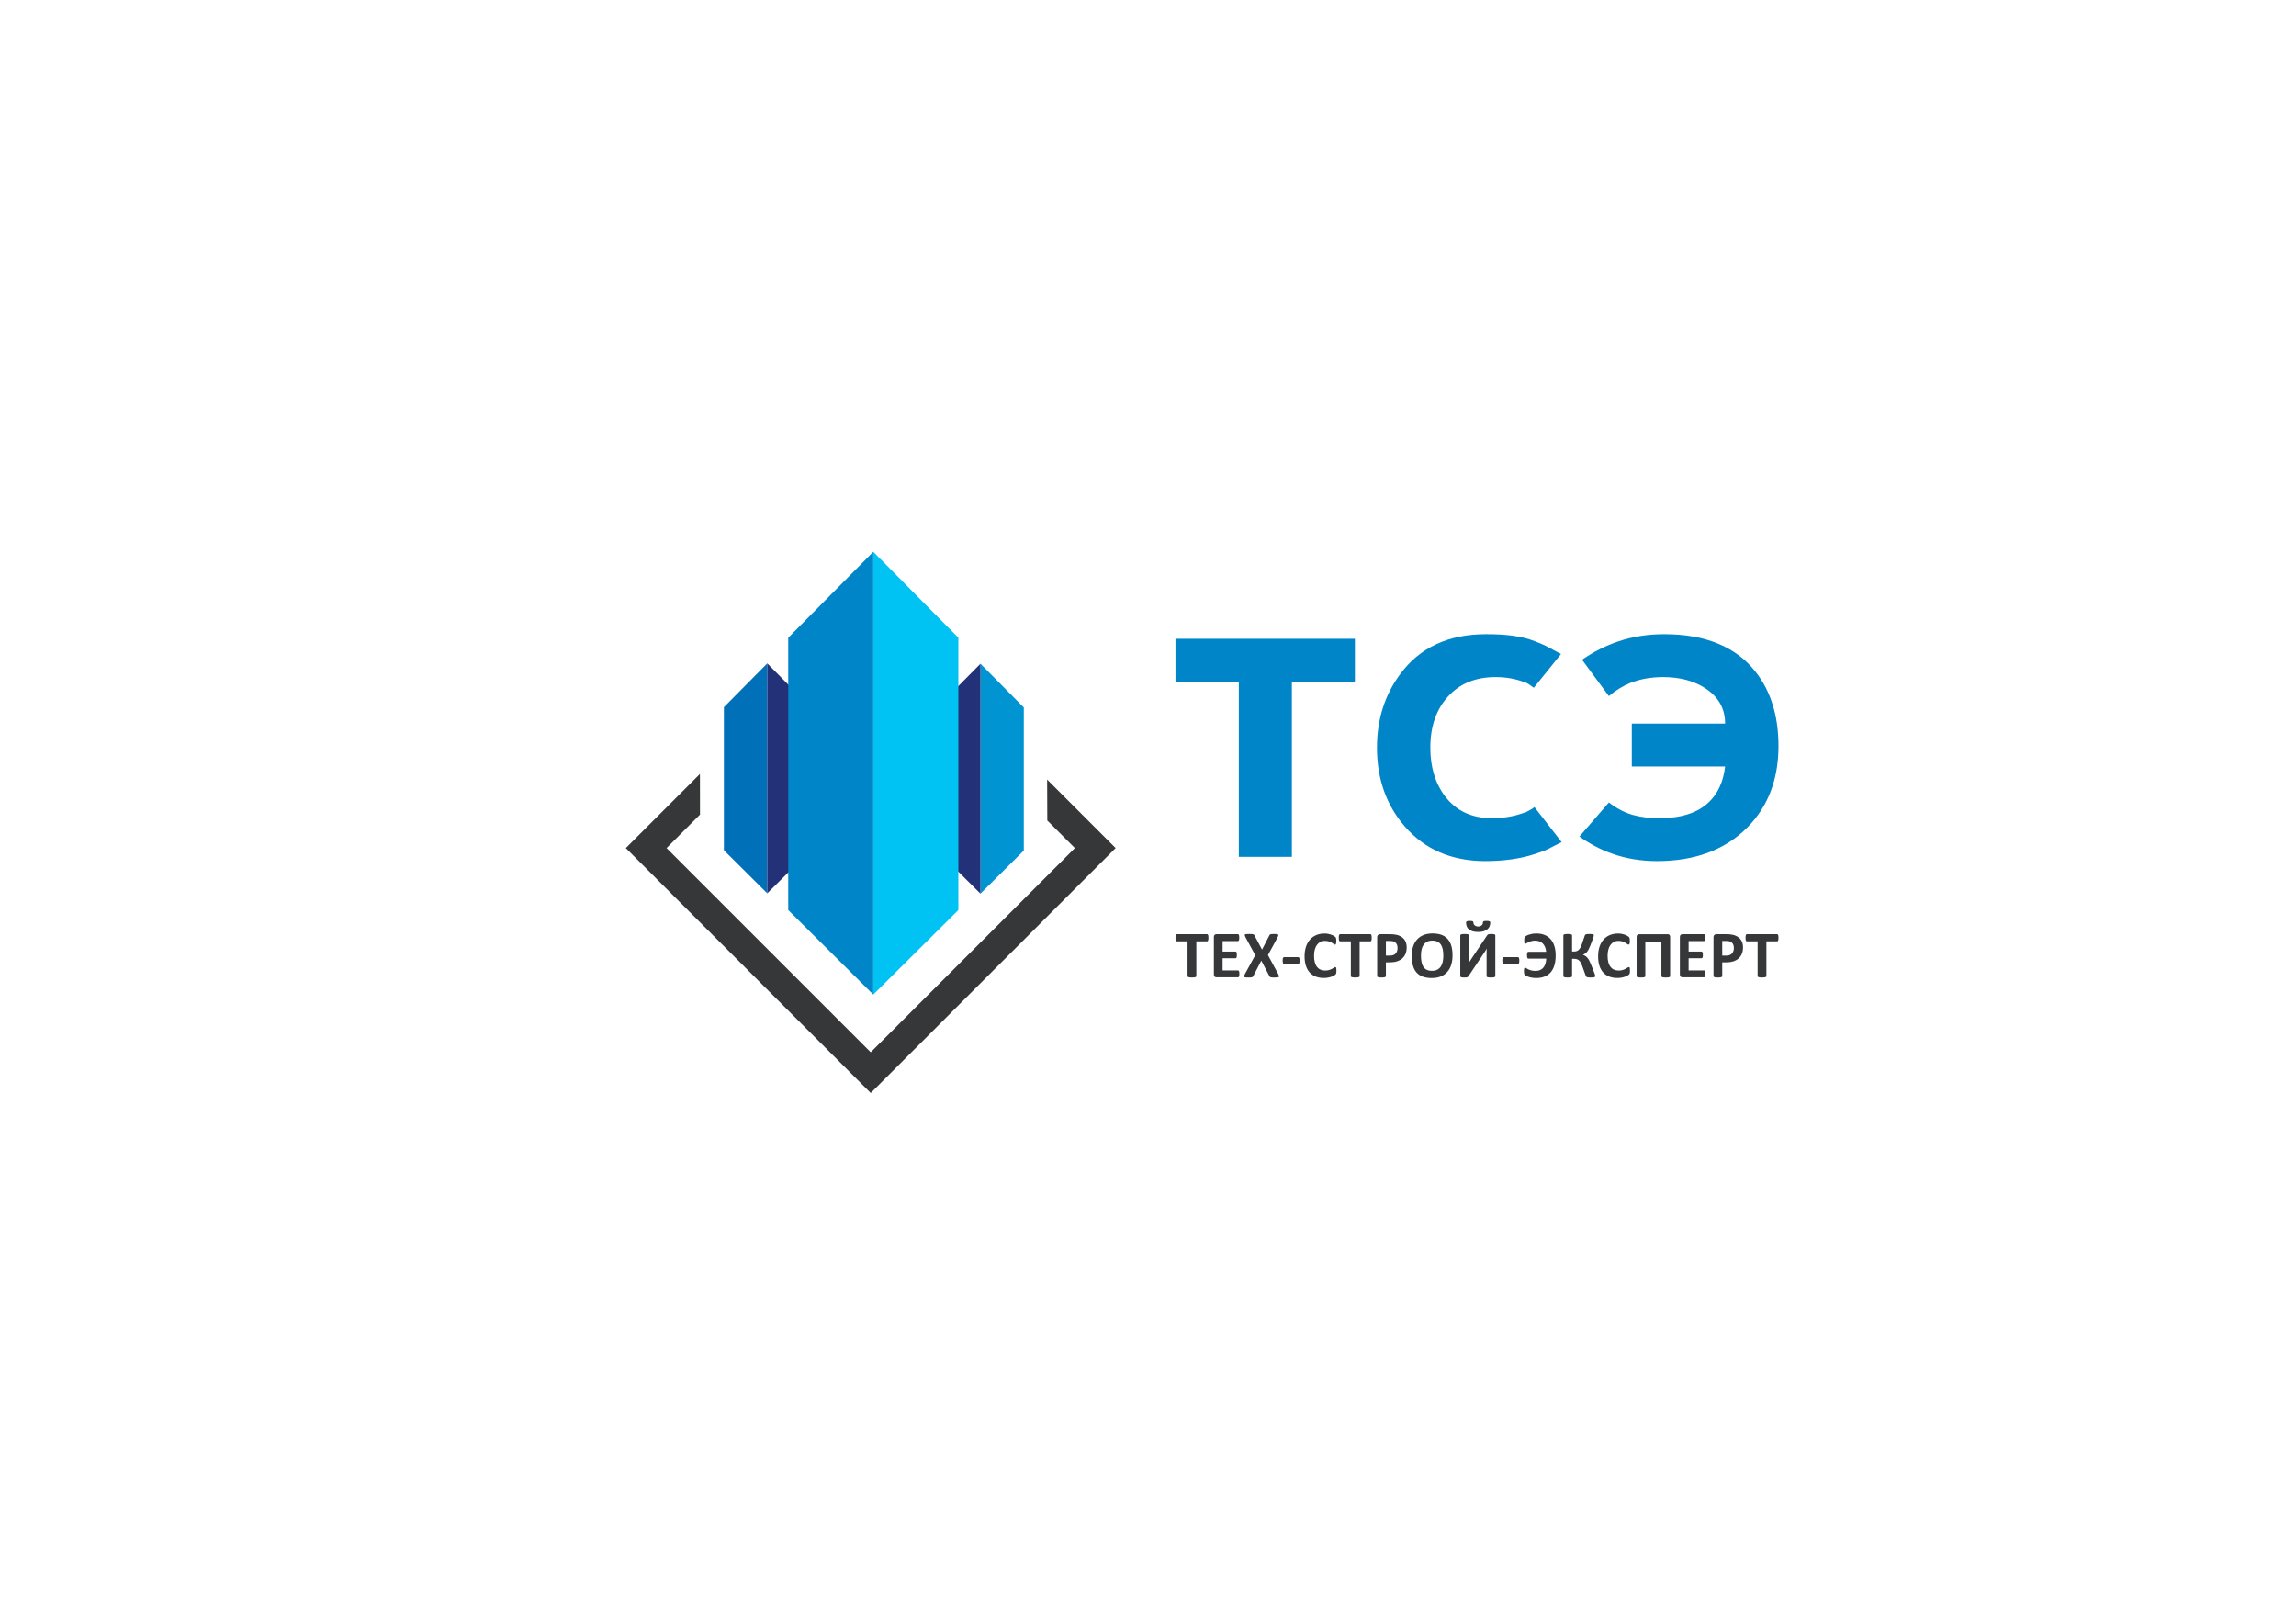 <?xml version="1.0" encoding="utf-8"?>
<!-- Generator: Adobe Illustrator 16.0.0, SVG Export Plug-In . SVG Version: 6.00 Build 0)  -->
<!DOCTYPE svg PUBLIC "-//W3C//DTD SVG 1.1//EN" "http://www.w3.org/Graphics/SVG/1.1/DTD/svg11.dtd">
<svg version="1.1" id="_x31_" xmlns="http://www.w3.org/2000/svg" xmlns:xlink="http://www.w3.org/1999/xlink" x="0px" y="0px"
	 width="841.89px" height="595.275px" viewBox="0 0 841.89 595.275" enable-background="new 0 0 841.89 595.275"
	 xml:space="preserve">
<polygon fill-rule="evenodd" clip-rule="evenodd" fill="#0194D3" points="359.513,243.324 375.408,259.381 375.408,311.83 
	359.513,327.628 "/>
<polygon fill-rule="evenodd" clip-rule="evenodd" fill="#233178" points="359.513,243.324 343.616,259.381 343.616,311.83 
	359.513,327.628 "/>
<polygon fill-rule="evenodd" clip-rule="evenodd" fill="#0070B9" points="281.336,243.206 265.44,259.263 265.44,311.711 
	281.336,327.509 "/>
<polygon fill-rule="evenodd" clip-rule="evenodd" fill="#233178" points="281.336,243.206 297.231,259.263 297.231,311.711 
	281.336,327.509 "/>
<polygon fill-rule="evenodd" clip-rule="evenodd" fill="#0085C8" points="320.217,202.288 289.027,233.794 289.027,333.628 
	320.217,364.626 "/>
<polygon fill-rule="evenodd" clip-rule="evenodd" fill="#00C2F3" points="320.217,202.288 351.406,233.794 351.406,333.628 
	320.217,364.626 "/>
<polygon fill-rule="evenodd" clip-rule="evenodd" fill="#363739" points="256.653,283.738 256.677,298.653 244.415,310.915 
	319.274,385.773 394.133,310.915 384.018,300.799 383.959,285.802 409.072,310.915 319.274,400.712 229.477,310.915 "/>
<g>
	<path fill-rule="evenodd" clip-rule="evenodd" fill="#363739" d="M443.094,343.808c0,0.238-0.009,0.438-0.029,0.608
		c-0.021,0.167-0.05,0.3-0.092,0.4c-0.041,0.104-0.092,0.179-0.154,0.225c-0.058,0.05-0.129,0.075-0.199,0.075h-3.95v12.737
		c0,0.079-0.025,0.154-0.079,0.221c-0.055,0.062-0.143,0.116-0.263,0.158c-0.121,0.038-0.288,0.071-0.496,0.096
		s-0.467,0.038-0.774,0.038c-0.309,0-0.567-0.013-0.775-0.038s-0.375-0.058-0.496-0.096c-0.12-0.042-0.208-0.096-0.262-0.158
		c-0.055-0.067-0.079-0.142-0.079-0.221v-12.737h-3.95c-0.079,0-0.15-0.025-0.209-0.075c-0.054-0.046-0.104-0.121-0.146-0.225
		c-0.038-0.1-0.07-0.233-0.092-0.4c-0.021-0.17-0.029-0.371-0.029-0.608c0-0.241,0.009-0.45,0.029-0.621
		c0.021-0.171,0.054-0.309,0.092-0.408c0.042-0.104,0.092-0.175,0.146-0.221c0.059-0.046,0.13-0.067,0.209-0.067h11.125
		c0.07,0,0.137,0.021,0.199,0.067c0.063,0.045,0.113,0.116,0.154,0.221c0.042,0.1,0.071,0.237,0.092,0.408
		S443.094,343.567,443.094,343.808L443.094,343.808z M454.451,357.029c0,0.238-0.008,0.434-0.029,0.596
		c-0.021,0.158-0.05,0.287-0.092,0.383c-0.041,0.1-0.092,0.171-0.153,0.217c-0.059,0.046-0.13,0.066-0.2,0.066h-7.925
		c-0.267,0-0.492-0.079-0.675-0.237c-0.184-0.158-0.275-0.417-0.275-0.775v-13.775c0-0.358,0.092-0.616,0.275-0.775
		c0.183-0.158,0.408-0.237,0.675-0.237h7.887c0.071,0,0.138,0.021,0.196,0.063c0.054,0.042,0.104,0.112,0.146,0.212
		c0.038,0.104,0.071,0.233,0.092,0.392c0.021,0.163,0.029,0.363,0.029,0.608c0,0.229-0.009,0.421-0.029,0.583
		c-0.021,0.158-0.05,0.287-0.092,0.383c-0.042,0.1-0.092,0.171-0.146,0.217c-0.059,0.045-0.125,0.066-0.196,0.066h-5.638v3.85h4.751
		c0.075,0,0.142,0.021,0.2,0.066c0.062,0.046,0.112,0.113,0.153,0.208c0.042,0.091,0.071,0.216,0.092,0.379
		c0.021,0.158,0.029,0.35,0.029,0.575c0,0.238-0.009,0.434-0.029,0.587c-0.021,0.154-0.05,0.279-0.092,0.371
		c-0.041,0.096-0.092,0.162-0.153,0.2c-0.059,0.042-0.125,0.063-0.2,0.063h-4.751v4.45h5.676c0.075,0,0.142,0.021,0.2,0.067
		c0.062,0.045,0.112,0.116,0.153,0.216c0.042,0.096,0.071,0.225,0.092,0.383C454.443,356.596,454.451,356.792,454.451,357.029
		L454.451,357.029z M468.688,357.083c0.146,0.288,0.241,0.513,0.287,0.684s0.017,0.304-0.079,0.392
		c-0.1,0.092-0.275,0.146-0.529,0.171c-0.258,0.025-0.612,0.038-1.066,0.038c-0.38,0-0.684-0.009-0.9-0.025
		c-0.221-0.016-0.392-0.042-0.517-0.079c-0.125-0.037-0.217-0.087-0.275-0.154c-0.058-0.062-0.104-0.146-0.146-0.241l-2.975-5.704
		l-2.95,5.704c-0.05,0.096-0.1,0.179-0.158,0.241c-0.059,0.067-0.15,0.117-0.275,0.154c-0.129,0.038-0.304,0.063-0.529,0.079
		c-0.225,0.017-0.521,0.025-0.888,0.025c-0.425,0-0.754-0.013-0.986-0.038c-0.229-0.025-0.388-0.079-0.472-0.171
		c-0.079-0.087-0.096-0.221-0.046-0.392c0.046-0.171,0.15-0.396,0.305-0.684l3.779-6.9l-3.517-6.483
		c-0.146-0.296-0.246-0.529-0.3-0.704c-0.051-0.175-0.034-0.304,0.062-0.392c0.092-0.083,0.267-0.137,0.517-0.158
		c0.255-0.021,0.613-0.029,1.075-0.029c0.384,0,0.688,0.008,0.913,0.025c0.225,0.017,0.399,0.042,0.529,0.079
		c0.133,0.038,0.225,0.088,0.274,0.154c0.054,0.063,0.104,0.146,0.154,0.242l2.787,5.229l2.688-5.229
		c0.049-0.096,0.1-0.179,0.153-0.242c0.05-0.066,0.138-0.116,0.254-0.154c0.117-0.037,0.279-0.062,0.488-0.079
		c0.208-0.017,0.495-0.025,0.862-0.025c0.404,0,0.725,0.008,0.963,0.029c0.232,0.021,0.396,0.075,0.487,0.167
		c0.087,0.087,0.112,0.221,0.066,0.392c-0.046,0.171-0.138,0.4-0.275,0.696l-3.517,6.446L468.688,357.083L468.688,357.083z
		 M476.55,352.142c0,0.475-0.046,0.804-0.134,0.992c-0.092,0.188-0.233,0.283-0.429,0.283h-5.088c-0.204,0-0.35-0.096-0.441-0.288
		c-0.088-0.191-0.133-0.521-0.133-0.987c0-0.458,0.045-0.779,0.133-0.967c0.092-0.188,0.237-0.283,0.441-0.283h5.088
		c0.1,0,0.183,0.021,0.25,0.063c0.07,0.042,0.129,0.108,0.179,0.208c0.046,0.096,0.084,0.229,0.104,0.392
		S476.55,351.913,476.55,352.142L476.55,352.142z M490.032,355.904c0,0.205-0.005,0.379-0.018,0.521
		c-0.012,0.142-0.032,0.267-0.058,0.367c-0.021,0.104-0.055,0.192-0.096,0.267c-0.042,0.071-0.104,0.154-0.196,0.246
		c-0.087,0.092-0.263,0.213-0.517,0.358c-0.258,0.142-0.57,0.284-0.941,0.417c-0.371,0.129-0.792,0.242-1.267,0.329
		c-0.476,0.087-0.992,0.133-1.546,0.133c-1.079,0-2.055-0.167-2.925-0.5c-0.871-0.333-1.612-0.833-2.221-1.496
		c-0.612-0.663-1.079-1.488-1.404-2.483c-0.325-0.992-0.487-2.146-0.487-3.462c0-1.342,0.179-2.533,0.537-3.575
		c0.358-1.042,0.858-1.917,1.5-2.625c0.642-0.708,1.412-1.242,2.313-1.608c0.896-0.367,1.888-0.55,2.971-0.55
		c0.438,0,0.858,0.038,1.267,0.112c0.408,0.071,0.783,0.167,1.129,0.288c0.347,0.117,0.654,0.254,0.934,0.408
		c0.274,0.159,0.471,0.292,0.579,0.4c0.108,0.113,0.184,0.204,0.225,0.275c0.042,0.075,0.075,0.167,0.096,0.279
		c0.025,0.117,0.047,0.25,0.059,0.404c0.013,0.154,0.018,0.342,0.018,0.571c0,0.242-0.009,0.45-0.025,0.621
		s-0.046,0.308-0.083,0.412c-0.042,0.104-0.093,0.184-0.146,0.229c-0.059,0.05-0.125,0.075-0.196,0.075
		c-0.12,0-0.274-0.071-0.462-0.212s-0.429-0.3-0.725-0.475c-0.296-0.175-0.65-0.333-1.063-0.475
		c-0.409-0.142-0.896-0.213-1.467-0.213c-0.625,0-1.184,0.129-1.675,0.384c-0.492,0.258-0.909,0.621-1.255,1.096
		c-0.346,0.479-0.607,1.054-0.787,1.729c-0.179,0.671-0.267,1.433-0.267,2.279c0,0.925,0.096,1.729,0.288,2.408
		c0.191,0.675,0.462,1.238,0.816,1.675c0.35,0.438,0.778,0.767,1.278,0.979c0.5,0.217,1.063,0.325,1.688,0.325
		c0.567,0,1.059-0.066,1.476-0.2c0.412-0.133,0.767-0.283,1.063-0.442c0.3-0.163,0.541-0.309,0.733-0.438
		c0.191-0.129,0.337-0.196,0.445-0.196c0.079,0,0.146,0.017,0.191,0.05c0.051,0.034,0.092,0.096,0.125,0.196
		c0.029,0.096,0.055,0.233,0.071,0.409C490.023,355.375,490.032,355.608,490.032,355.904L490.032,355.904z M502.969,343.808
		c0,0.238-0.009,0.438-0.029,0.608c-0.021,0.167-0.05,0.3-0.092,0.4c-0.041,0.104-0.092,0.179-0.154,0.225
		c-0.059,0.05-0.129,0.075-0.2,0.075h-3.949v12.737c0,0.079-0.025,0.154-0.079,0.221c-0.055,0.062-0.143,0.116-0.263,0.158
		c-0.121,0.038-0.288,0.071-0.496,0.096s-0.467,0.038-0.775,0.038c-0.308,0-0.566-0.013-0.774-0.038
		c-0.209-0.025-0.375-0.058-0.496-0.096c-0.121-0.042-0.208-0.096-0.263-0.158c-0.054-0.067-0.079-0.142-0.079-0.221v-12.737h-3.949
		c-0.08,0-0.15-0.025-0.209-0.075c-0.054-0.046-0.104-0.121-0.146-0.225c-0.038-0.1-0.071-0.233-0.092-0.4
		c-0.021-0.17-0.029-0.371-0.029-0.608c0-0.241,0.009-0.45,0.029-0.621s0.054-0.309,0.092-0.408
		c0.041-0.104,0.092-0.175,0.146-0.221c0.059-0.046,0.129-0.067,0.209-0.067h11.124c0.071,0,0.138,0.021,0.2,0.067
		c0.063,0.045,0.113,0.116,0.154,0.221c0.042,0.1,0.07,0.237,0.092,0.408C502.96,343.358,502.969,343.567,502.969,343.808
		L502.969,343.808z M515.801,347.292c0,0.892-0.137,1.675-0.416,2.358c-0.275,0.688-0.68,1.263-1.213,1.729
		c-0.529,0.471-1.179,0.825-1.95,1.071c-0.771,0.246-1.679,0.367-2.725,0.367h-1.321v5.037c0,0.083-0.024,0.154-0.079,0.221
		c-0.054,0.062-0.142,0.116-0.262,0.158c-0.121,0.042-0.284,0.071-0.488,0.096c-0.199,0.025-0.462,0.038-0.774,0.038
		c-0.309,0-0.566-0.013-0.775-0.038c-0.208-0.025-0.371-0.058-0.491-0.096c-0.121-0.042-0.209-0.096-0.255-0.158
		c-0.05-0.067-0.074-0.142-0.074-0.221v-14.212c0-0.383,0.1-0.671,0.3-0.862c0.2-0.192,0.462-0.288,0.787-0.288h3.726
		c0.375,0,0.733,0.012,1.07,0.042c0.338,0.029,0.742,0.092,1.217,0.184c0.471,0.096,0.95,0.267,1.434,0.521
		c0.483,0.25,0.899,0.57,1.241,0.958c0.342,0.387,0.604,0.837,0.783,1.358C515.714,346.071,515.801,346.65,515.801,347.292
		L515.801,347.292z M512.451,347.525c0-0.554-0.1-1.013-0.296-1.371c-0.196-0.358-0.438-0.625-0.725-0.796
		c-0.288-0.171-0.588-0.279-0.9-0.325c-0.316-0.046-0.642-0.066-0.979-0.066h-1.375v5.375h1.45c0.517,0,0.946-0.071,1.296-0.208
		c0.346-0.138,0.634-0.333,0.854-0.583c0.221-0.246,0.388-0.546,0.504-0.892C512.393,348.313,512.451,347.933,512.451,347.525
		L512.451,347.525z M532.608,350.208c0,1.308-0.162,2.479-0.487,3.512c-0.325,1.034-0.809,1.913-1.454,2.629
		c-0.642,0.721-1.438,1.271-2.384,1.65c-0.949,0.379-2.045,0.566-3.291,0.566c-1.229,0-2.3-0.162-3.213-0.483
		c-0.916-0.321-1.679-0.808-2.292-1.471c-0.607-0.658-1.066-1.496-1.37-2.512c-0.305-1.017-0.458-2.221-0.458-3.613
		c0-1.275,0.162-2.425,0.487-3.446s0.809-1.887,1.454-2.604c0.642-0.717,1.438-1.267,2.383-1.646c0.95-0.383,2.05-0.575,3.305-0.575
		c1.195,0,2.25,0.159,3.167,0.475c0.912,0.317,1.679,0.804,2.291,1.467c0.617,0.658,1.079,1.488,1.392,2.492
		C532.45,347.658,532.608,348.842,532.608,350.208L532.608,350.208z M529.233,350.371c0-0.829-0.066-1.583-0.195-2.262
		c-0.13-0.679-0.351-1.263-0.663-1.746c-0.313-0.483-0.729-0.858-1.25-1.125c-0.521-0.262-1.171-0.396-1.949-0.396
		c-0.788,0-1.446,0.15-1.971,0.445c-0.529,0.296-0.959,0.696-1.284,1.192c-0.325,0.496-0.554,1.075-0.688,1.738
		c-0.133,0.667-0.199,1.366-0.199,2.108c0,0.862,0.066,1.637,0.195,2.325s0.35,1.275,0.658,1.767
		c0.309,0.488,0.721,0.858,1.242,1.117c0.521,0.254,1.175,0.383,1.962,0.383c0.788,0,1.446-0.146,1.971-0.442
		c0.529-0.292,0.959-0.691,1.284-1.195c0.324-0.504,0.554-1.092,0.687-1.763C529.167,351.846,529.233,351.129,529.233,350.371
		L529.233,350.371z M548.295,357.879c0,0.079-0.024,0.15-0.078,0.212c-0.055,0.063-0.143,0.113-0.263,0.154
		c-0.121,0.038-0.288,0.071-0.496,0.092c-0.208,0.021-0.467,0.029-0.775,0.029c-0.308,0-0.566-0.009-0.774-0.029
		c-0.208-0.021-0.371-0.054-0.487-0.092c-0.121-0.042-0.204-0.092-0.25-0.154c-0.051-0.063-0.075-0.133-0.075-0.212v-8.329
		c0-0.317,0.004-0.629,0.012-0.933c0.009-0.309,0.021-0.579,0.038-0.813h-0.025c-0.066,0.112-0.142,0.246-0.233,0.396
		c-0.091,0.15-0.188,0.309-0.287,0.475c-0.104,0.167-0.213,0.337-0.325,0.513c-0.116,0.175-0.229,0.346-0.342,0.508l-5.487,8.196
		c-0.066,0.087-0.133,0.167-0.2,0.229c-0.07,0.067-0.158,0.117-0.271,0.154c-0.108,0.037-0.241,0.063-0.399,0.075
		c-0.159,0.012-0.367,0.017-0.617,0.017c-0.316,0-0.575-0.009-0.767-0.029c-0.196-0.021-0.35-0.054-0.458-0.092
		c-0.113-0.042-0.188-0.096-0.226-0.158c-0.041-0.066-0.063-0.146-0.063-0.233v-14.95c0-0.08,0.025-0.15,0.079-0.213
		c0.055-0.063,0.142-0.112,0.267-0.154c0.125-0.038,0.292-0.071,0.496-0.092c0.2-0.021,0.458-0.029,0.767-0.029
		c0.313,0,0.575,0.008,0.775,0.029c0.204,0.021,0.366,0.054,0.487,0.092c0.121,0.042,0.208,0.091,0.254,0.154
		c0.05,0.063,0.075,0.133,0.075,0.213v8.379c0,0.258-0.004,0.538-0.013,0.829c-0.008,0.296-0.021,0.58-0.037,0.854h0.024
		c0.143-0.242,0.317-0.538,0.529-0.879c0.213-0.342,0.434-0.675,0.658-1l5.496-8.196c0.059-0.079,0.117-0.15,0.184-0.212
		s0.154-0.113,0.263-0.154c0.107-0.038,0.245-0.066,0.408-0.083c0.162-0.017,0.371-0.025,0.625-0.025
		c0.308,0,0.558,0.008,0.75,0.029c0.191,0.021,0.342,0.054,0.458,0.092c0.112,0.042,0.191,0.091,0.237,0.154
		s0.066,0.138,0.066,0.225V357.879L548.295,357.879z M546.445,338.242c0,0.45-0.079,0.883-0.233,1.296s-0.404,0.779-0.75,1.091
		c-0.346,0.317-0.804,0.567-1.37,0.754c-0.567,0.188-1.259,0.283-2.084,0.283c-0.8,0-1.479-0.087-2.041-0.258
		c-0.563-0.171-1.021-0.408-1.376-0.704c-0.354-0.3-0.612-0.658-0.774-1.079c-0.162-0.425-0.246-0.883-0.246-1.383
		c0-0.121,0.021-0.221,0.066-0.3s0.121-0.142,0.226-0.191c0.108-0.046,0.25-0.083,0.434-0.104c0.183-0.021,0.416-0.029,0.691-0.029
		c0.263,0,0.475,0.013,0.65,0.038c0.17,0.025,0.3,0.062,0.387,0.108c0.092,0.05,0.154,0.112,0.192,0.191
		c0.037,0.079,0.054,0.171,0.054,0.275c0,0.196,0.037,0.384,0.116,0.554c0.08,0.171,0.192,0.321,0.342,0.446
		c0.154,0.129,0.342,0.233,0.563,0.317c0.221,0.079,0.467,0.121,0.733,0.121c0.263,0,0.5-0.038,0.713-0.117
		c0.212-0.079,0.396-0.179,0.55-0.308c0.15-0.125,0.263-0.275,0.342-0.454c0.079-0.175,0.116-0.371,0.116-0.583
		c0-0.096,0.018-0.184,0.05-0.254c0.029-0.075,0.097-0.137,0.188-0.187c0.091-0.046,0.216-0.083,0.375-0.108
		c0.158-0.025,0.362-0.038,0.604-0.038c0.292,0,0.533,0.008,0.726,0.029c0.188,0.021,0.342,0.059,0.454,0.104
		c0.112,0.05,0.191,0.112,0.237,0.191S546.445,338.121,546.445,338.242L546.445,338.242z M557.095,352.142
		c0,0.475-0.046,0.804-0.133,0.992c-0.093,0.188-0.234,0.283-0.43,0.283h-5.088c-0.204,0-0.35-0.096-0.441-0.288
		c-0.088-0.191-0.133-0.521-0.133-0.987c0-0.458,0.045-0.779,0.133-0.967c0.092-0.188,0.237-0.283,0.441-0.283h5.088
		c0.1,0,0.184,0.021,0.25,0.063c0.07,0.042,0.129,0.108,0.18,0.208c0.045,0.096,0.083,0.229,0.104,0.392
		C557.087,351.717,557.095,351.913,557.095,352.142L557.095,352.142z M570.427,350.271c0,1.409-0.162,2.633-0.483,3.671
		c-0.32,1.038-0.787,1.9-1.404,2.583c-0.611,0.683-1.366,1.196-2.258,1.533s-1.921,0.508-3.083,0.508
		c-0.4,0-0.809-0.029-1.226-0.091c-0.421-0.059-0.816-0.142-1.188-0.242c-0.37-0.1-0.699-0.221-0.987-0.358
		c-0.291-0.138-0.491-0.263-0.604-0.371c-0.116-0.108-0.191-0.2-0.225-0.271c-0.037-0.075-0.07-0.17-0.092-0.291
		c-0.024-0.117-0.046-0.259-0.058-0.429c-0.013-0.167-0.017-0.375-0.017-0.629c0-0.4,0.037-0.692,0.107-0.871
		c0.075-0.179,0.18-0.271,0.321-0.271c0.096,0,0.229,0.063,0.4,0.192c0.171,0.129,0.403,0.267,0.699,0.413
		c0.292,0.15,0.659,0.288,1.104,0.408c0.445,0.125,0.987,0.188,1.634,0.188c0.574,0,1.1-0.092,1.563-0.275
		c0.462-0.183,0.866-0.462,1.204-0.837c0.337-0.375,0.604-0.846,0.8-1.408c0.195-0.563,0.309-1.225,0.342-1.979h-6.571
		c-0.083,0-0.154-0.021-0.208-0.066c-0.059-0.046-0.108-0.117-0.15-0.217c-0.037-0.096-0.07-0.225-0.092-0.383
		c-0.021-0.163-0.028-0.354-0.028-0.583c0-0.229,0.008-0.425,0.028-0.587c0.021-0.163,0.055-0.292,0.092-0.387
		c0.042-0.092,0.092-0.163,0.15-0.208c0.054-0.046,0.125-0.067,0.208-0.067h6.533c-0.054-0.663-0.191-1.246-0.404-1.758
		c-0.212-0.508-0.487-0.938-0.829-1.288c-0.346-0.354-0.754-0.616-1.237-0.792c-0.479-0.175-1.013-0.262-1.592-0.262
		c-0.529,0-0.996,0.063-1.404,0.183c-0.408,0.121-0.762,0.254-1.058,0.4c-0.3,0.142-0.542,0.279-0.729,0.404
		s-0.325,0.188-0.417,0.188c-0.05,0-0.096-0.017-0.142-0.054c-0.041-0.038-0.083-0.1-0.116-0.183c-0.029-0.088-0.059-0.2-0.079-0.35
		c-0.021-0.146-0.029-0.329-0.029-0.546c0-0.246,0.004-0.454,0.017-0.625s0.033-0.309,0.059-0.421
		c0.024-0.108,0.054-0.204,0.092-0.279c0.033-0.079,0.091-0.154,0.17-0.225c0.075-0.075,0.233-0.175,0.472-0.309
		c0.232-0.133,0.533-0.262,0.896-0.379c0.362-0.116,0.774-0.216,1.233-0.3c0.463-0.087,0.967-0.129,1.513-0.129
		c1.083,0,2.063,0.171,2.938,0.509s1.62,0.846,2.229,1.521c0.613,0.675,1.084,1.516,1.413,2.521
		C570.261,347.775,570.427,348.941,570.427,350.271L570.427,350.271z M584.943,357.867c0,0.087-0.025,0.162-0.075,0.225
		c-0.046,0.063-0.134,0.113-0.263,0.154c-0.125,0.038-0.296,0.071-0.509,0.092c-0.212,0.021-0.483,0.029-0.816,0.029
		c-0.354,0-0.638-0.009-0.85-0.029c-0.217-0.021-0.392-0.054-0.521-0.1c-0.133-0.046-0.229-0.104-0.295-0.183
		c-0.063-0.075-0.113-0.171-0.146-0.288l-1.271-3.521c-0.18-0.517-0.367-0.946-0.563-1.292c-0.196-0.346-0.413-0.629-0.65-0.846
		c-0.233-0.213-0.504-0.367-0.804-0.458c-0.305-0.087-0.642-0.133-1.017-0.133h-0.721v6.337c0,0.087-0.025,0.163-0.075,0.225
		c-0.046,0.063-0.134,0.112-0.255,0.158c-0.12,0.046-0.283,0.079-0.487,0.1c-0.199,0.021-0.462,0.029-0.774,0.029
		c-0.309,0-0.567-0.009-0.775-0.029c-0.208-0.021-0.371-0.054-0.491-0.1c-0.121-0.046-0.209-0.096-0.263-0.158
		c-0.055-0.063-0.079-0.138-0.079-0.225v-14.938c0-0.087,0.024-0.163,0.079-0.225c0.054-0.063,0.142-0.112,0.263-0.154
		c0.12-0.038,0.283-0.071,0.491-0.092s0.467-0.029,0.775-0.029c0.313,0,0.575,0.008,0.774,0.029c0.204,0.021,0.367,0.05,0.487,0.092
		c0.121,0.042,0.209,0.091,0.255,0.154c0.05,0.059,0.075,0.133,0.075,0.225v5.925h0.721c0.366,0,0.691-0.05,0.967-0.146
		c0.278-0.1,0.528-0.254,0.754-0.462c0.225-0.212,0.429-0.488,0.612-0.825s0.358-0.754,0.533-1.25l1.063-3.146
		c0.042-0.113,0.088-0.208,0.146-0.284c0.059-0.079,0.15-0.142,0.275-0.184c0.125-0.045,0.292-0.079,0.5-0.1
		c0.204-0.021,0.483-0.029,0.834-0.029c0.316,0,0.578,0.008,0.783,0.029c0.208,0.021,0.37,0.05,0.487,0.087
		c0.12,0.038,0.199,0.083,0.237,0.146c0.042,0.063,0.063,0.137,0.063,0.225c0,0.104-0.017,0.237-0.055,0.392
		c-0.037,0.154-0.1,0.358-0.191,0.608l-1.059,2.805c-0.195,0.521-0.391,0.966-0.587,1.329c-0.196,0.366-0.4,0.679-0.617,0.933
		c-0.212,0.258-0.441,0.467-0.683,0.629c-0.238,0.162-0.505,0.296-0.796,0.404v0.008c0.325,0.142,0.62,0.296,0.883,0.471
		c0.267,0.179,0.517,0.4,0.75,0.667c0.229,0.271,0.454,0.6,0.667,0.992c0.208,0.392,0.425,0.871,0.646,1.441l1.296,3.279
		c0.134,0.333,0.209,0.563,0.233,0.692C584.931,357.679,584.943,357.783,584.943,357.867L584.943,357.867z M597.663,355.904
		c0,0.205-0.005,0.379-0.017,0.521c-0.013,0.142-0.033,0.267-0.059,0.367c-0.021,0.104-0.055,0.192-0.096,0.267
		c-0.042,0.071-0.104,0.154-0.196,0.246c-0.087,0.092-0.262,0.213-0.517,0.358c-0.258,0.142-0.57,0.284-0.941,0.417
		c-0.371,0.129-0.792,0.242-1.267,0.329c-0.476,0.087-0.992,0.133-1.546,0.133c-1.079,0-2.054-0.167-2.925-0.5
		s-1.612-0.833-2.221-1.496c-0.613-0.663-1.079-1.488-1.404-2.483c-0.325-0.992-0.487-2.146-0.487-3.462
		c0-1.342,0.179-2.533,0.537-3.575c0.358-1.042,0.858-1.917,1.5-2.625c0.642-0.708,1.412-1.242,2.313-1.608
		c0.896-0.367,1.888-0.55,2.971-0.55c0.438,0,0.858,0.038,1.267,0.112c0.408,0.071,0.783,0.167,1.129,0.288
		c0.347,0.117,0.654,0.254,0.934,0.408c0.275,0.159,0.471,0.292,0.579,0.4c0.108,0.113,0.184,0.204,0.226,0.275
		c0.041,0.075,0.074,0.167,0.096,0.279c0.024,0.117,0.046,0.25,0.058,0.404c0.013,0.154,0.018,0.342,0.018,0.571
		c0,0.242-0.009,0.45-0.025,0.621s-0.046,0.308-0.083,0.412c-0.042,0.104-0.092,0.184-0.146,0.229
		c-0.059,0.05-0.125,0.075-0.195,0.075c-0.121,0-0.275-0.071-0.463-0.212s-0.429-0.3-0.725-0.475
		c-0.296-0.175-0.65-0.333-1.063-0.475c-0.409-0.142-0.896-0.213-1.467-0.213c-0.625,0-1.184,0.129-1.675,0.384
		c-0.492,0.258-0.909,0.621-1.255,1.096c-0.346,0.479-0.608,1.054-0.787,1.729c-0.18,0.671-0.267,1.433-0.267,2.279
		c0,0.925,0.096,1.729,0.287,2.408c0.192,0.675,0.463,1.238,0.817,1.675c0.35,0.438,0.778,0.767,1.278,0.979
		c0.5,0.217,1.063,0.325,1.688,0.325c0.567,0,1.059-0.066,1.476-0.2c0.412-0.133,0.767-0.283,1.063-0.442
		c0.3-0.163,0.541-0.309,0.733-0.438c0.191-0.129,0.337-0.196,0.445-0.196c0.079,0,0.146,0.017,0.192,0.05
		c0.05,0.034,0.091,0.096,0.125,0.196c0.028,0.096,0.054,0.233,0.07,0.409C597.654,355.375,597.663,355.608,597.663,355.904
		L597.663,355.904z M612.399,357.879c0,0.079-0.025,0.15-0.075,0.212c-0.046,0.063-0.134,0.113-0.254,0.154
		c-0.121,0.038-0.283,0.071-0.492,0.092c-0.208,0.021-0.467,0.029-0.771,0.029c-0.309,0-0.566-0.009-0.775-0.029
		c-0.208-0.021-0.37-0.054-0.491-0.092c-0.121-0.042-0.209-0.092-0.263-0.154s-0.079-0.133-0.079-0.212v-12.712h-5.9v12.712
		c0,0.079-0.024,0.15-0.079,0.212c-0.054,0.063-0.142,0.113-0.262,0.154c-0.121,0.038-0.284,0.071-0.488,0.092
		c-0.199,0.021-0.462,0.029-0.774,0.029c-0.309,0-0.567-0.009-0.775-0.029c-0.208-0.021-0.371-0.054-0.491-0.092
		c-0.121-0.042-0.209-0.092-0.255-0.154c-0.05-0.063-0.074-0.133-0.074-0.212v-14.375c0-0.341,0.087-0.596,0.258-0.762
		c0.171-0.167,0.396-0.25,0.68-0.25h10.433c0.296,0,0.521,0.083,0.684,0.25c0.162,0.167,0.246,0.421,0.246,0.762V357.879z"/>
	<path fill-rule="evenodd" clip-rule="evenodd" fill="#363739" d="M625.323,357.029c0,0.238-0.008,0.434-0.029,0.596
		c-0.021,0.158-0.05,0.287-0.091,0.383c-0.042,0.1-0.092,0.171-0.154,0.217c-0.059,0.046-0.13,0.066-0.2,0.066h-7.925
		c-0.267,0-0.492-0.079-0.675-0.237c-0.184-0.158-0.275-0.417-0.275-0.775v-13.775c0-0.358,0.092-0.616,0.275-0.775
		c0.183-0.158,0.408-0.237,0.675-0.237h7.887c0.071,0,0.138,0.021,0.196,0.063c0.054,0.042,0.104,0.112,0.146,0.212
		c0.038,0.104,0.071,0.233,0.092,0.392c0.021,0.163,0.029,0.363,0.029,0.608c0,0.229-0.009,0.421-0.029,0.583
		c-0.021,0.158-0.05,0.287-0.092,0.383c-0.041,0.1-0.092,0.171-0.146,0.217c-0.059,0.045-0.125,0.066-0.196,0.066h-5.637v3.85h4.75
		c0.074,0,0.142,0.021,0.199,0.066c0.063,0.046,0.113,0.113,0.154,0.208c0.042,0.091,0.071,0.216,0.092,0.379
		c0.021,0.158,0.029,0.35,0.029,0.575c0,0.238-0.009,0.434-0.029,0.587c-0.021,0.154-0.05,0.279-0.092,0.371
		c-0.041,0.096-0.092,0.162-0.154,0.2c-0.058,0.042-0.125,0.063-0.199,0.063h-4.75v4.45h5.675c0.075,0,0.142,0.021,0.2,0.067
		c0.063,0.045,0.112,0.116,0.154,0.216c0.041,0.096,0.07,0.225,0.091,0.383C625.315,356.596,625.323,356.792,625.323,357.029
		L625.323,357.029z M639.123,347.292c0,0.892-0.138,1.675-0.417,2.358c-0.275,0.688-0.679,1.263-1.213,1.729
		c-0.529,0.471-1.179,0.825-1.949,1.071c-0.771,0.246-1.68,0.367-2.726,0.367h-1.32v5.037c0,0.083-0.025,0.154-0.079,0.221
		c-0.055,0.062-0.142,0.116-0.263,0.158c-0.121,0.042-0.283,0.071-0.488,0.096c-0.199,0.025-0.462,0.038-0.774,0.038
		c-0.309,0-0.566-0.013-0.775-0.038c-0.208-0.025-0.37-0.058-0.491-0.096c-0.121-0.042-0.208-0.096-0.254-0.158
		c-0.05-0.067-0.075-0.142-0.075-0.221v-14.212c0-0.383,0.1-0.671,0.3-0.862c0.2-0.192,0.463-0.288,0.787-0.288h3.726
		c0.375,0,0.733,0.012,1.07,0.042c0.338,0.029,0.742,0.092,1.217,0.184c0.471,0.096,0.95,0.267,1.434,0.521
		c0.483,0.25,0.9,0.57,1.241,0.958c0.342,0.387,0.604,0.837,0.784,1.358C639.035,346.071,639.123,346.65,639.123,347.292
		L639.123,347.292z M635.772,347.525c0-0.554-0.1-1.013-0.296-1.371c-0.195-0.358-0.438-0.625-0.725-0.796s-0.588-0.279-0.9-0.325
		c-0.316-0.046-0.642-0.066-0.979-0.066h-1.375v5.375h1.449c0.518,0,0.946-0.071,1.296-0.208c0.347-0.138,0.634-0.333,0.854-0.583
		c0.221-0.246,0.388-0.546,0.504-0.892C635.715,348.313,635.772,347.933,635.772,347.525L635.772,347.525z M652.122,343.808
		c0,0.238-0.009,0.438-0.029,0.608c-0.021,0.167-0.05,0.3-0.092,0.4c-0.041,0.104-0.092,0.179-0.154,0.225
		c-0.058,0.05-0.129,0.075-0.2,0.075h-3.949v12.737c0,0.079-0.025,0.154-0.08,0.221c-0.054,0.062-0.142,0.116-0.262,0.158
		c-0.121,0.038-0.288,0.071-0.496,0.096s-0.467,0.038-0.775,0.038c-0.308,0-0.566-0.013-0.774-0.038s-0.375-0.058-0.496-0.096
		c-0.12-0.042-0.208-0.096-0.263-0.158c-0.054-0.067-0.079-0.142-0.079-0.221v-12.737h-3.949c-0.079,0-0.15-0.025-0.209-0.075
		c-0.054-0.046-0.104-0.121-0.146-0.225c-0.038-0.1-0.071-0.233-0.092-0.4c-0.021-0.17-0.029-0.371-0.029-0.608
		c0-0.241,0.009-0.45,0.029-0.621s0.054-0.309,0.092-0.408c0.041-0.104,0.092-0.175,0.146-0.221c0.059-0.046,0.13-0.067,0.209-0.067
		h11.124c0.071,0,0.138,0.021,0.2,0.067c0.063,0.045,0.113,0.116,0.154,0.221c0.042,0.1,0.071,0.237,0.092,0.408
		S652.122,343.567,652.122,343.808z"/>
</g>
<g>
	<path fill-rule="evenodd" clip-rule="evenodd" fill="#0085C8" d="M598.341,281v-15.726h34.213c0-5.402-2.36-9.664-7.083-12.825
		c-4.241-2.821-9.443-4.221-15.605-4.221c-4.481,0-8.523,0.72-12.125,2.161c-2.721,1.121-5.322,2.721-7.803,4.802l-9.844-13.325
		c4.322-2.961,8.764-5.202,13.325-6.723c5.202-1.76,10.804-2.641,16.807-2.641c15.126,0,26.29,4.602,33.492,13.786
		c5.603,7.103,8.404,16.187,8.404,27.21c0,12.145-3.762,22.048-11.285,29.731c-8.163,8.303-19.247,12.465-33.253,12.465
		c-5.922,0-11.444-0.92-16.566-2.761c-4.081-1.44-8.043-3.521-11.884-6.242l10.804-12.485c2.961,2.241,5.883,3.761,8.764,4.562
		c2.881,0.801,6.122,1.201,9.724,1.201c8.003,0,14.045-1.941,18.127-5.842c3.361-3.182,5.361-7.563,6.002-13.125H598.341z"/>
	<path fill-rule="evenodd" clip-rule="evenodd" fill="#0085C8" d="M572.38,239.783l-9.964,12.364c-3.201-2.4-3.432-2.041-3.974-2.24
		c-2.971-1.092-6.322-1.68-10.083-1.68c-7.283,0-13.086,2.381-17.407,7.123c-4.322,4.762-6.482,11.004-6.482,18.747
		c0,7.183,1.801,13.125,5.402,17.847c4.081,5.342,9.804,8.023,17.166,8.023c4.002,0,7.663-0.581,10.984-1.721
		c2.124-0.729,0.797-0.043,1.356-0.409c0.314-0.206,2.153-1.006,3.278-1.944l9.963,12.845c-5.385,2.618-4.573,2.653-9.855,4.374
		s-11.325,2.581-18.127,2.581c-12.325,0-22.169-4.242-29.532-12.705c-6.802-7.843-10.203-17.467-10.203-28.892
		c0-10.304,2.841-19.308,8.522-26.97c7.203-9.744,17.688-14.626,31.453-14.626c6.802,0,12.935,0.583,18.066,2.641
		C567.456,236.951,566.827,236.793,572.38,239.783z"/>
	<polygon fill-rule="evenodd" clip-rule="evenodd" fill="#0085C8" points="454.251,314.132 454.251,249.907 431.02,249.907 
		431.02,234.182 496.811,234.182 496.811,249.907 473.698,249.907 473.698,314.132 	"/>
</g>
</svg>
